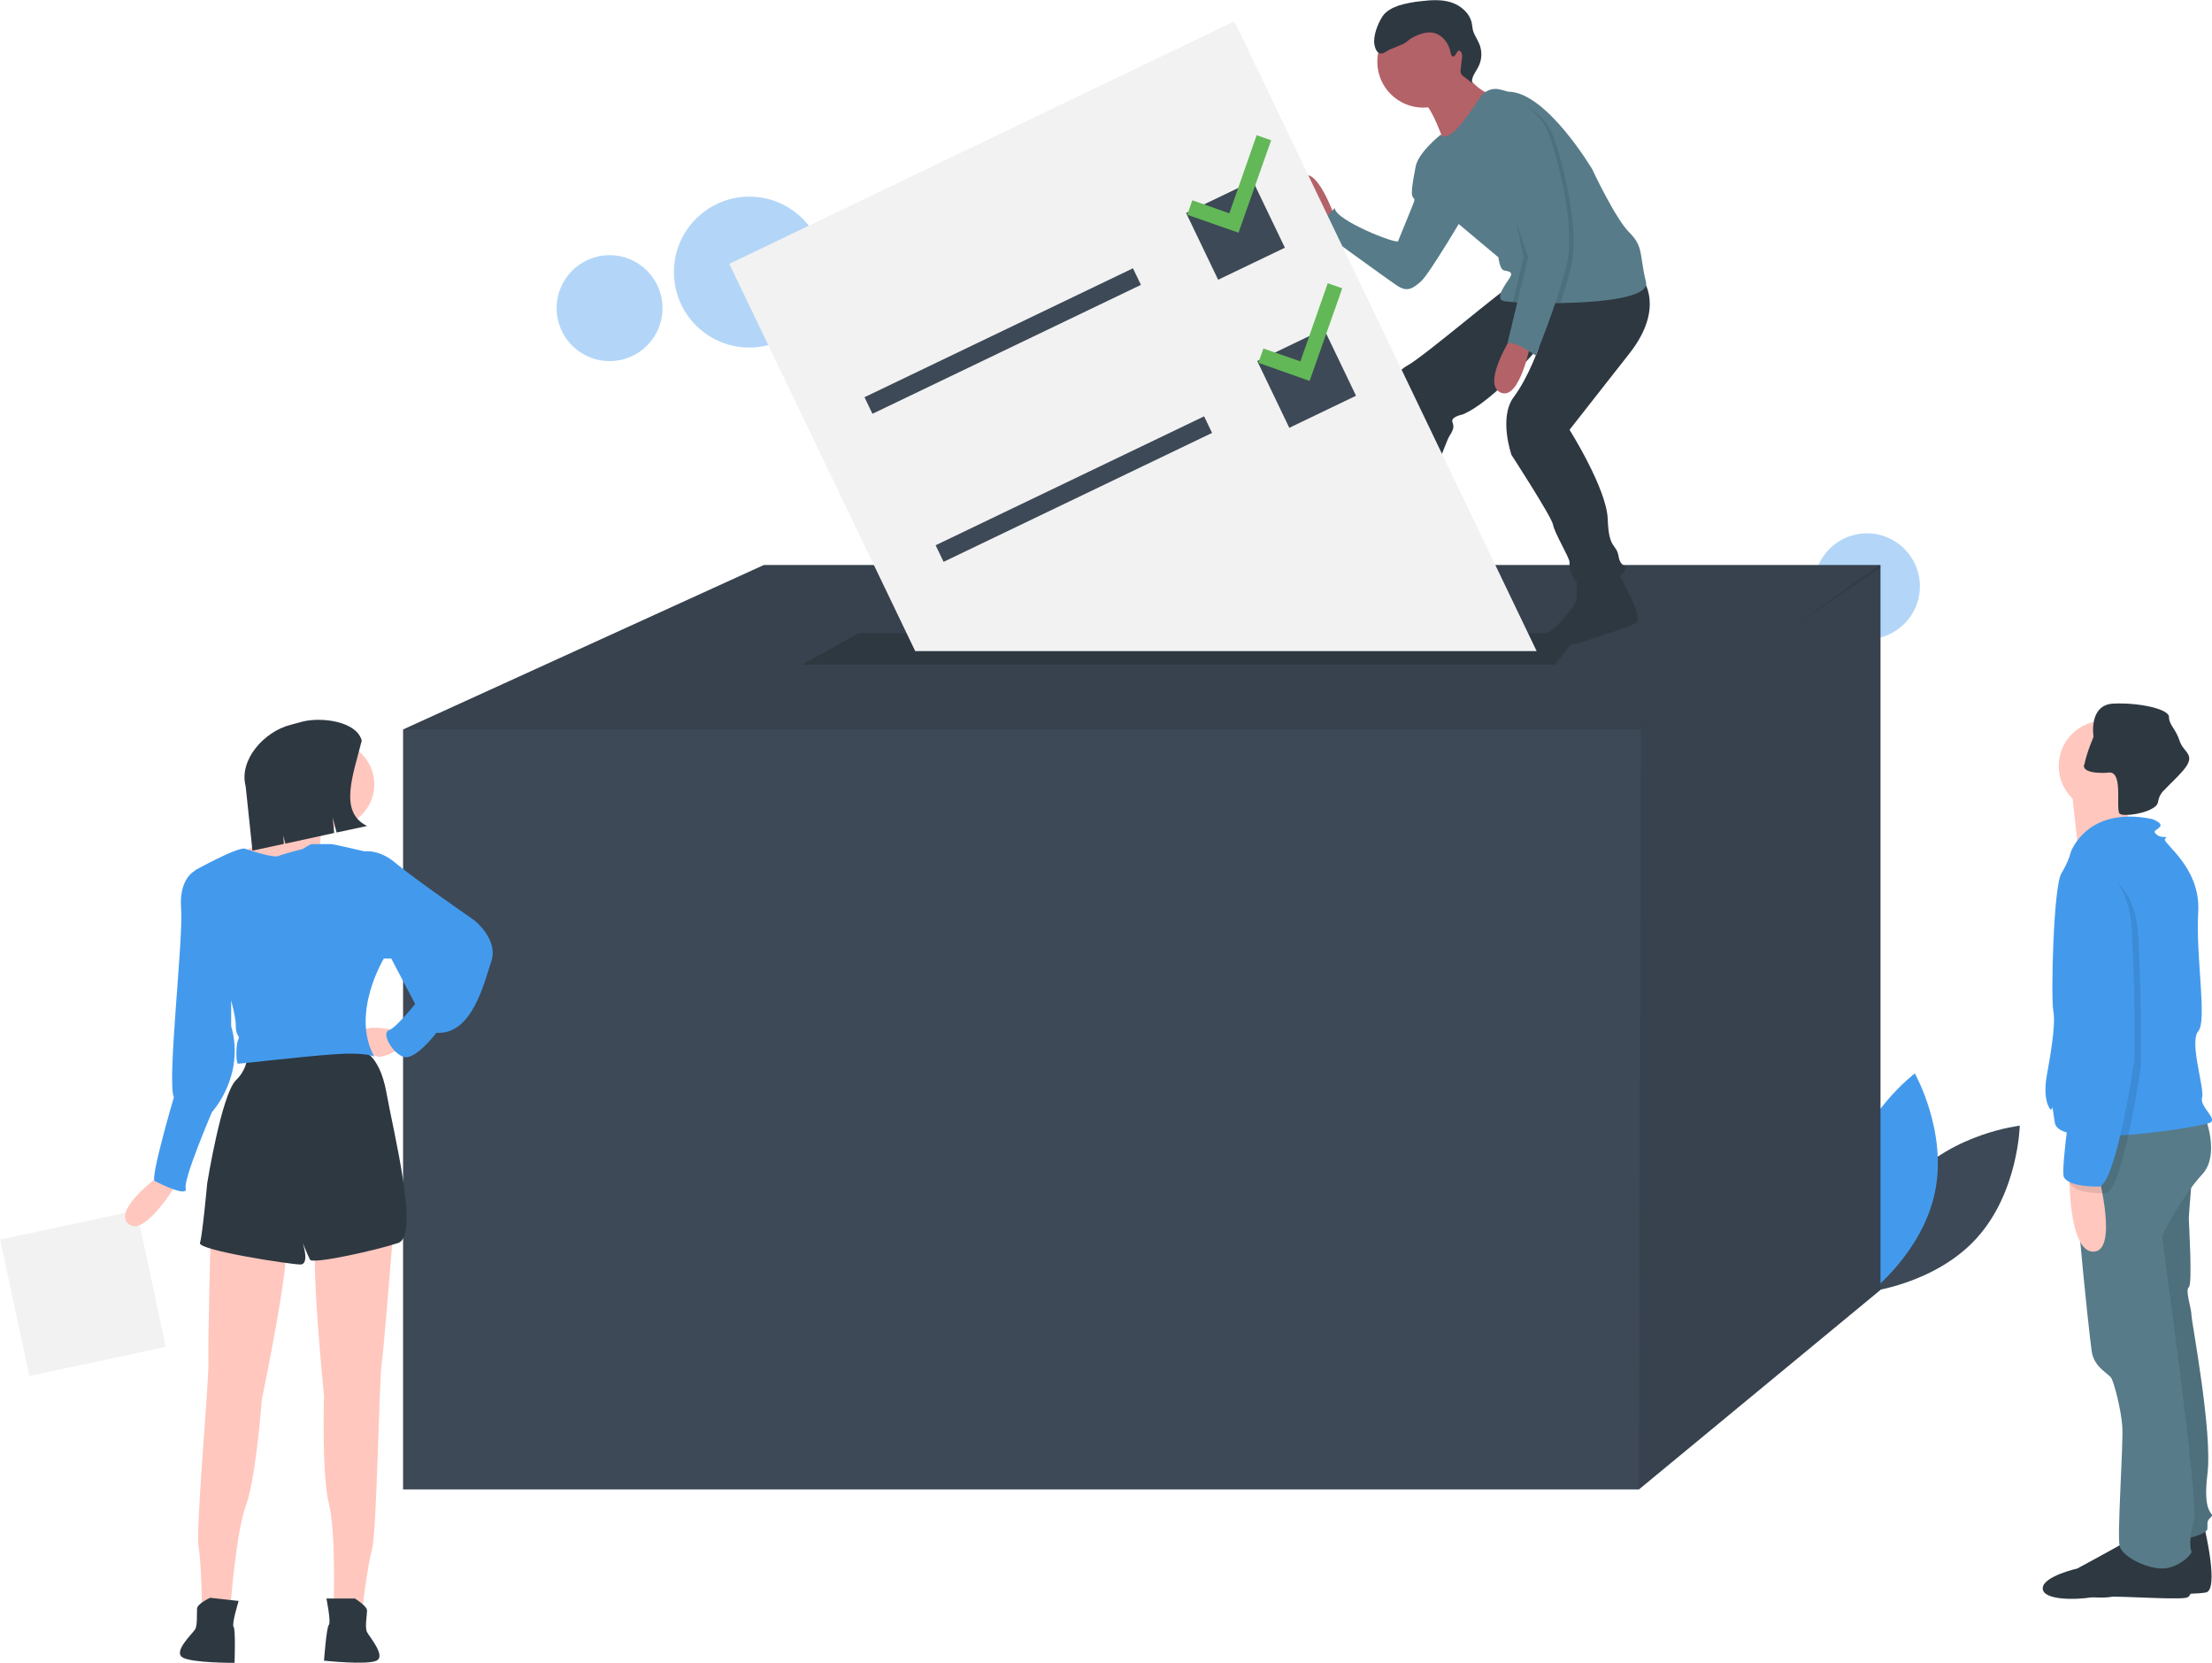 <?xml version="1.0" encoding="utf-8"?>
<!-- Generator: Adobe Illustrator 23.0.2, SVG Export Plug-In . SVG Version: 6.00 Build 0)  -->
<svg version="1.1" id="b143eb5c-1646-401d-af9e-18dec362a251"
	 xmlns="http://www.w3.org/2000/svg" xmlns:xlink="http://www.w3.org/1999/xlink" x="0px" y="0px" viewBox="0 0 914.8 687.6"
	 style="enable-background:new 0 0 914.8 687.6;" xml:space="preserve">
<style type="text/css">
	.st0{opacity:0.4;fill:#439AED;enable-background:new    ;}
	.st1{fill:#3D4956;}
	.st2{fill:#439AED;}
	.st3{opacity:0.1;enable-background:new    ;}
	.st4{fill:#2E3841;}
	.st5{fill:#577B89;}
	.st6{fill:#FFC7BE;}
	.st7{fill:#B36268;}
	.st8{fill:#F2F2F2;}
	.st9{fill:#62B857;}
</style>
<title>voting</title>
<circle class="st0" cx="772.1" cy="242.4" r="21.9"/>
<circle class="st0" cx="309.9" cy="112.5" r="31.2"/>
<circle class="st0" cx="252.1" cy="127.4" r="21.9"/>
<path class="st1" d="M790.5,487.5c-17.3,19-17.9,46.6-17.9,46.6s27.5-3.1,44.8-22.1s17.9-46.6,17.9-46.6S807.8,468.6,790.5,487.5z"
	/>
<path class="st2" d="M800.2,493c-5.2,25.1-27.3,41.8-27.3,41.8s-13.5-24.1-8.3-49.2s27.3-41.8,27.3-41.8S805.5,467.9,800.2,493z"/>
<polygon class="st1" points="777.7,233.6 777.7,533.3 677.8,615.8 166.7,615.8 166.7,301.6 315.9,233.6 "/>
<polygon class="st3" points="777.7,233.6 777.7,234.8 741.9,258.8 677.8,301.6 166.7,301.6 315.9,233.6 "/>
<polygon class="st3" points="777.7,233.6 777.7,533.3 677.8,615.8 678.6,300.9 741.9,258.8 777.2,233.6 "/>
<polygon class="st4" points="643.1,274.8 331.8,274.8 355,261.8 653.2,261.8 "/>
<path class="st4" d="M911.8,632.1c0,0,6,25.2,0.5,26.3s-32.4,0.7-39,1.8s-20.3-0.7-20.3-5.7s14.3-8.2,14.3-8.2s20.3-11,20.8-11.5
	S911.8,632.1,911.8,632.1z"/>
<path class="st5" d="M906.8,483.4c0,0-1.6,18.7-1.6,20.3s1.6,27.4,0,28.5s1.1,8.8,1.1,11.5s8.8,48.3,6.6,65.8s3.3,15.9,1.6,17.6
	s-1.6,1.6-1.6,4.9s-17.6,6-17.6,6l-19.2-121.2l9.9-36.2L906.8,483.4z"/>
<path class="st3" d="M906.8,483.4c0,0-1.6,18.7-1.6,20.3s1.6,27.4,0,28.5s1.1,8.8,1.1,11.5s8.8,48.3,6.6,65.8s3.3,15.9,1.6,17.6
	s-1.6,1.6-1.6,4.9s-17.6,6-17.6,6l-19.2-121.2l9.9-36.2L906.8,483.4z"/>
<path class="st4" d="M904.1,639.8c0,0,5.5,19.8,0,20.8s-32.4-1.3-39-0.2s-20.3,1.3-20.3-3.7s14.3-8.2,14.3-8.2s20.3-11,20.8-11.5
	S904.1,639.8,904.1,639.8z"/>
<path class="st5" d="M911.8,461.5c0,0,6.6,15.9-1.1,24.1s-16.5,24.7-16.5,25.8s15.4,110.3,13.2,117.4s-1.6,11.5-1.1,12.6
	s-5.5,7.1-12.1,7.1s-16.5-4.9-17.6-9.3s1.6-42.2,1.1-49.4s-3.3-17.6-4.4-19.8s-7.1-4.4-8.2-11s-9.9-90.5-7.1-93.3
	S911.8,461.5,911.8,461.5z"/>
<circle class="st6" cx="870.1" cy="316.7" r="18.7"/>
<path class="st6" d="M881.6,326c0,0-3.8,20.3-1.1,22.5s-20.8,5.5-20.8,5.5s-2.7-26.9-3.3-29.6S881.6,326,881.6,326z"/>
<path class="st2" d="M856.4,352.3c0,0,6.6-19.2,33.5-13.7c0,0,4.9,1.6,3.3,3.3s-3.3,1.6-1.1,3.3s4.9,0,3.3,1.6s14.8,11.5,13.7,30.2
	s3.8,45,0,49.4s2.7,23.6,1.6,27.4s6.6,8.8,3.3,10.4s-62.5,11.5-64.2,0s-0.5-3.3-2.2-6s-2.2-7.7-1.1-13.7s3.8-20.8,2.7-26.3
	s0-51.6,3.3-57.1S856.4,352.3,856.4,352.3z"/>
<path class="st6" d="M867.9,486.2c0,0,8.2,31.3-2.2,31.3s-9.9-32.4-9.9-32.4L867.9,486.2z"/>
<path class="st4" d="M861.8,316.7c0,1.6,2.3,2.6,5.9,2.8h0c1.5,0.1,3,0.1,4.5-0.1c2.3-0.2,3.2,1.9,3.6,4.8
	c0.6,4.7-0.3,11.2,0.8,12.2c1.4,1.4,11.7,0,15-3.2c0.5-0.5,0.8-1.1,0.9-1.7c0.3-2,1.3-3.8,2.8-5.1c1.9-2.1,4.6-4.4,7.7-8
	c5.5-6.6,0-7.1-1.6-12.1s-4.4-6.6-4.4-9.9s-12.6-6-23-5.5s-8.2,13.7-8.2,13.7s-0.6,1.6-1.4,3.6c-1,2.6-1.8,5.2-2.4,7.9
	C861.9,316.3,861.8,316.5,861.8,316.7z"/>
<path class="st3" d="M864,360.6c0,0,18.7-1.1,20.3,26.3s1.1,53.2,1.1,53.8s-7.7,52.7-14.8,52.7s-12.6-1.1-14.3-3.8
	s4.4-42.2,4.4-42.2s2.7-41.7-1.6-54.9S854.2,362.2,864,360.6z"/>
<path class="st2" d="M861.3,357.8c0,0,18.7-1.1,20.3,26.3c1.6,27.4,1.1,53.2,1.1,53.8s-7.7,52.7-14.8,52.7s-12.6-1.1-14.3-3.8
	s4.4-42.2,4.4-42.2s2.7-41.7-1.6-54.9S851.4,359.5,861.3,357.8z"/>
<path class="st7" d="M552,89.6c0,0-8.1-23-14-15.8s9,19.4,9,19.4L552,89.6z"/>
<path class="st5" d="M590.4,67.1l-4.9,1.8c0,0-2.3,10.4-1.4,12.2s1.4,0.5,0,4.1s-5.4,13.1-5.9,14.5S552,91,552,86
	c0,0-5.4,6.3-8.1,7.7c0,0,29.8,21.7,33.9,24.4s6.3,1.4,9.9-1.8s19-29.4,19-29.4L590.4,67.1z"/>
<path class="st4" d="M577.3,227.4c0,0,0.5,5,1.4,5.4s7.7,11.7,0,14s-12.2,1.4-14,2.3s-33.4,2.7-33.9-2.3s15.4-5.9,15.4-5.9
	s14.5-9.5,16.7-14.5S577.3,227.4,577.3,227.4z"/>
<path class="st4" d="M668.9,236.4c0,0,10.8,18.5,8.1,20.8s-29.1,10.5-33,10.8c-5,0.5-8.6-3.6-4.5-5.9s12.6-11.7,12.6-14.9v-8.1
	L668.9,236.4z"/>
<path class="st4" d="M679.3,115.4c0,0,9.5,11.7-5.4,30.7l-24.8,31.6c0,0,15.4,24.4,15.8,37s3.6,9.9,4.5,15.4s5,2.7,1.8,6.8
	s-14.9,7.7-18.5,4.5c-2.5-2.3-3.8-5.6-3.6-9c0-1.8-6.3-12.2-6.8-15.4s-17.2-28.9-17.2-28.9s-5.4-15.4,0.9-23.9s10.5-20.8,10.5-20.8
	s-18.6,22.6-31.7,28c0,0-5,0.9-4.1,3.2s0,3.6-1.4,5.9s-10.8,28.5-14,35.2s-1.8,10.8-5.4,13.1s-19.9,0.5-19.9-1.8s2.3-8.1,3.6-11.3
	s12.2-39.7,11.3-46.1s0.5-14.9,7.2-18.5s41.1-33,42.9-33S679.3,115.4,679.3,115.4z"/>
<circle class="st7" cx="588.6" cy="25.5" r="19"/>
<path class="st7" d="M603.9,27.3c0,0,5.9,10.4,13.1,11.7s-19,22.1-19,22.1s-6.3-19.9-11.7-20.8S603.9,27.3,603.9,27.3z"/>
<path class="st5" d="M585.4,69.8c0,5.9,17.6,22.6,17.6,22.6l16.7,14c0,0,0.5,5,2.3,5.4s4.1,0.5,2.3,3.2s-6.3,8.6-2.3,9.5
	c1.2,0.2,2.5,0.3,3.7,0.4c1.1,0.1,2.4,0.1,3.8,0.2c3.3,0.1,7.5,0.2,12.1,0.2c1.3,0,2.6,0,3.9,0c17.1-0.3,36.9-2.3,35.2-8.8
	c-2.7-10.8-0.9-14.5-6.8-20.3s-15.4-26.2-15.4-26.2s-19-32.1-34.8-32.1l-3.3-0.9c-3.1-0.8-6.4,0.4-8.2,3.2
	c-3.2,4.8-8.2,12.1-11.1,14.4c-4.5,3.6-5.2,1-5.2,1S585.4,63.9,585.4,69.8z"/>
<path class="st7" d="M625.6,138.4c0,0-13.1,20.3-5,23.9s12.6-21.2,12.6-21.2L625.6,138.4z"/>
<path class="st4" d="M601,23.4c-0.7-0.1-1-1-1.1-1.7c-0.7-3.9-3.5-7.5-7.4-8.2c-1.5-0.2-3-0.1-4.4,0.4c-2.1,0.6-4,1.5-5.7,2.8
	c-0.8,0.8-1.8,1.4-2.8,1.8c-0.7,0.2-3.7,1.6-4.4,1.8c-1.6,0.5-2.8,2.1-4.4,1.8c-1.5-0.3-2.1-2.2-2.4-3.7c-0.6-3.5,1.4-8.7,3.4-11.7
	c1.5-2.2,4.1-3.5,6.6-4.4c3-0.9,6.1-1.5,9.2-1.8c4.2-0.5,8.6-0.8,12.6,0.5s7.7,4.5,8.5,8.7c0.2,0.9,0.2,1.8,0.4,2.6
	c0.5,2.1,1.9,3.9,2.7,5.9c1.2,3,1.1,6.3-0.3,9.2c-1.1,2.3-3.1,4.4-2.7,6.9l-3.5-2.7c-1-0.6-1.5-1.8-1.2-3l0.5-4.4
	c0.2-0.8,0.1-1.6-0.2-2.4C602.8,19.1,602.2,23.5,601,23.4z"/>
<path class="st3" d="M633.7,107.3l-4.3,17.7c4.3,0.2,10,0.2,16,0.1c1.5-4.6,3-9.3,4.1-13.7c4.1-16.3-2.7-41.1-6.3-52.8
	s-12.6-14.9-12.6-14.9c-3.7,1.3-7.2,3.1-10.4,5.4C614.3,53.1,633.7,107.3,633.7,107.3z"/>
<path class="st3" d="M630.1,106.4l-4.4,18.4c1.1,0.1,2.4,0.1,3.8,0.2c3.3,0.1,7.5,0.2,12.1,0.2c1.6-4.8,3.2-9.9,4.4-14.7
	c4.1-16.3-2.7-41.1-6.3-52.8s-11.5,1.1-11.5,1.1s3.2-7.7-2.7-3.6S630.1,106.4,630.1,106.4z"/>
<path class="st5" d="M628.8,42.7c0,0,9,3.2,12.6,14.9s10.4,36.6,6.3,52.8S635.1,147,635.1,147s-8.6-6.3-11.7-5l8.6-35.7
	c0,0-19.4-54.2-13.5-58.3C621.6,45.8,625.1,44,628.8,42.7z"/>
<polygon class="st8" points="635.5,269.2 510.5,8.8 301.6,109.1 378.5,269.2 "/>
<rect x="352.9" y="137.3" transform="matrix(0.902 -0.433 0.433 0.902 -20.251 193.189)" class="st1" width="123.1" height="7.6"/>
<rect x="382.3" y="198.5" transform="matrix(0.902 -0.433 0.433 0.902 -43.846 211.926)" class="st1" width="123.1" height="7.6"/>
<rect x="495.4" y="80.1" transform="matrix(0.902 -0.433 0.433 0.902 8.995 230.321)" class="st1" width="30.6" height="30.6"/>
<rect x="524.8" y="141.3" transform="matrix(0.902 -0.433 0.433 0.902 -14.6 249.058)" class="st1" width="30.6" height="30.6"/>
<polygon class="st9" points="519.7,55.9 508.4,88.2 493.1,82.8 491,88.8 512.2,96.2 525.7,58 "/>
<polygon class="st9" points="549.1,117.1 537.8,149.4 522.5,144.1 520.4,150 541.6,157.5 555.1,119.2 "/>
<g id="b6a4aa65-5bff-4dd4-a595-827386906092">
	
		<rect x="5.4" y="505.8" transform="matrix(0.978 -0.209 0.209 0.978 -110.923 18.95)" class="st8" width="57.7" height="57.7"/>
	<path id="ac286760-ef31-4470-8aba-995faff60c3b" class="st6" d="M66.9,485.3c0,0-20.7,14.8-13.8,20.7s20.7-17.8,20.7-17.8
		L66.9,485.3z"/>
	<path id="ad0ee0d5-d520-47bd-bca9-706ef112ee3c" class="st6" d="M162.7,508c0,0-3.9,49.4-4.9,56.3s-2,69.1-3.9,76
		s-3.9,23.7-3.9,23.7H138c0,0,1-30.6-2-42.5s-2-44.4-2-44.4s-5.9-58.3-3-66.2S162.7,508,162.7,508z"/>
	<path id="a2d865fc-f989-4a0f-bdfe-5d1a04b5cb09" class="st4" d="M146.9,661c0,0,4.9,3,4.9,4.9s-1,6.9,0,8.9s7.9,9.9,3.9,11.8
		s-21.7,0-21.7,0s1-13.8,2-14.8s-1-10.9-1-10.9H146.9z"/>
	<path id="a5afd73e-dc2f-49f8-bb76-01b6bc8ff4ec" class="st6" d="M87.2,506.8c0,0-1.3,49.5-1,56.5s-5.3,68.9-4.1,76s1.4,24,1.4,24
		l11.8,1.2c0,0,2.2-30.5,6.4-42s6.6-44,6.6-44s12-57.3,9.9-65.5S87.2,506.8,87.2,506.8z"/>
	<path id="bae9c969-98bd-41cd-ab49-dced4866e2f9" class="st4" d="M86.9,660.6c0,0-5.2,2.4-5.4,4.4s0.3,7-0.9,8.8s-8.9,9-5.2,11.4
		s21.6,2.3,21.6,2.3s0.5-13.9-0.4-14.9s2.1-10.7,2.1-10.7L86.9,660.6z"/>
	<path id="efa1face-c8d6-4f61-8a17-c81461288bfc" class="st4" d="M148.9,433.9c0,0,7.9,1,10.9,17.8s13.8,59.2,4.9,62.2
		s-35.5,8.9-36.5,6.9s-3-6.9-3-6.9s3,8.9-1,8.9s-42.5-5.9-41.5-8.9s3-24.7,3-24.7s5.9-36.5,11.8-42.5c3.5-3.3,5.3-8,4.9-12.8
		L148.9,433.9z"/>
	<path id="ba787e0e-2496-4127-9664-864bc1f1b460" class="st6" d="M163.7,426c0,0-12.8-3-14.8,1s4.9,9.9,7.9,9.9s7.9-3,7.9-3
		L163.7,426z"/>
	<circle id="af432612-84fe-4a80-a474-ad6710b59c23" class="st6" cx="137" cy="324.3" r="17.8"/>
	<path id="fc691572-079c-4ac7-a111-0c7206f484e6" class="st6" d="M134.1,337.2c0,0-3,13.8-1,13.8s-14.8,8.9-14.8,8.9l-12.8-2
		l-3.9-5.9c0,0,20.7-13.8,20.7-21.7S134.1,337.2,134.1,337.2z"/>
	<path id="a377c2ac-5aad-4dd5-94e4-d6887260be3a" class="st2" d="M125.2,351c0,0,3-2,3.9-2h7.9c1,0,13.8,3,13.8,3l7.9,44.4
		c0,0-13.8,22.7-3.9,40.5c0,0-3-2-16.8-1s-38.5,3.9-39.5,3.9s-1-7.9,0-9.9s-1-1-1-5.9s-3-13.8-3-13.8l-13.8-50.4
		c0,0,17.8-9.9,20.7-8.9s11.8,3.9,13.8,3C117.3,353,125.2,351,125.2,351z"/>
	<path id="fd50713a-8150-4e39-832b-91f38638a5e4" class="st2" d="M147.9,353l3-1c0,0,5.9-1,12.8,4.9s32.6,23.7,32.6,23.7
		s9.9,7.9,6.9,16.8s-7.9,30.6-22.7,29.6c0,0-8.9,11.8-13.8,9.9s-8.9-9.9-5.9-10.9s10.9-10.9,10.9-10.9l-9.9-18.8h-3l-10.9-5.9
		L147.9,353z"/>
	<path id="a85ddca5-281c-4897-a8aa-82a4133bac02" class="st2" d="M88.7,358.9l-7.9,1c0,0-6.9,3-5.9,15.8s-5.9,71.1-3,78
		c0,0-9.9,33.6-7.9,34.6s13.8,6.9,12.8,3s10.9-31.6,10.9-31.6s13.8-14.8,7.9-35.5v-16.8L88.7,358.9z"/>
	<path id="eb14ef5a-0bc4-48da-8b11-b0e113a7ef46" class="st4" d="M151.8,341.5l-12.6,2.7l-1.6-6.2l0.6,6.4l-20.2,4.4l-0.9-3.4
		l0.3,3.5l-13,2.8l-2.8-26.6c-2.9-10.9,7.6-22.6,18.5-25.4l4.8-1.3c8-2.1,22.6-0.2,24.7,7.8C146.1,320.3,139.9,335.7,151.8,341.5z"
		/>
</g>
</svg>

